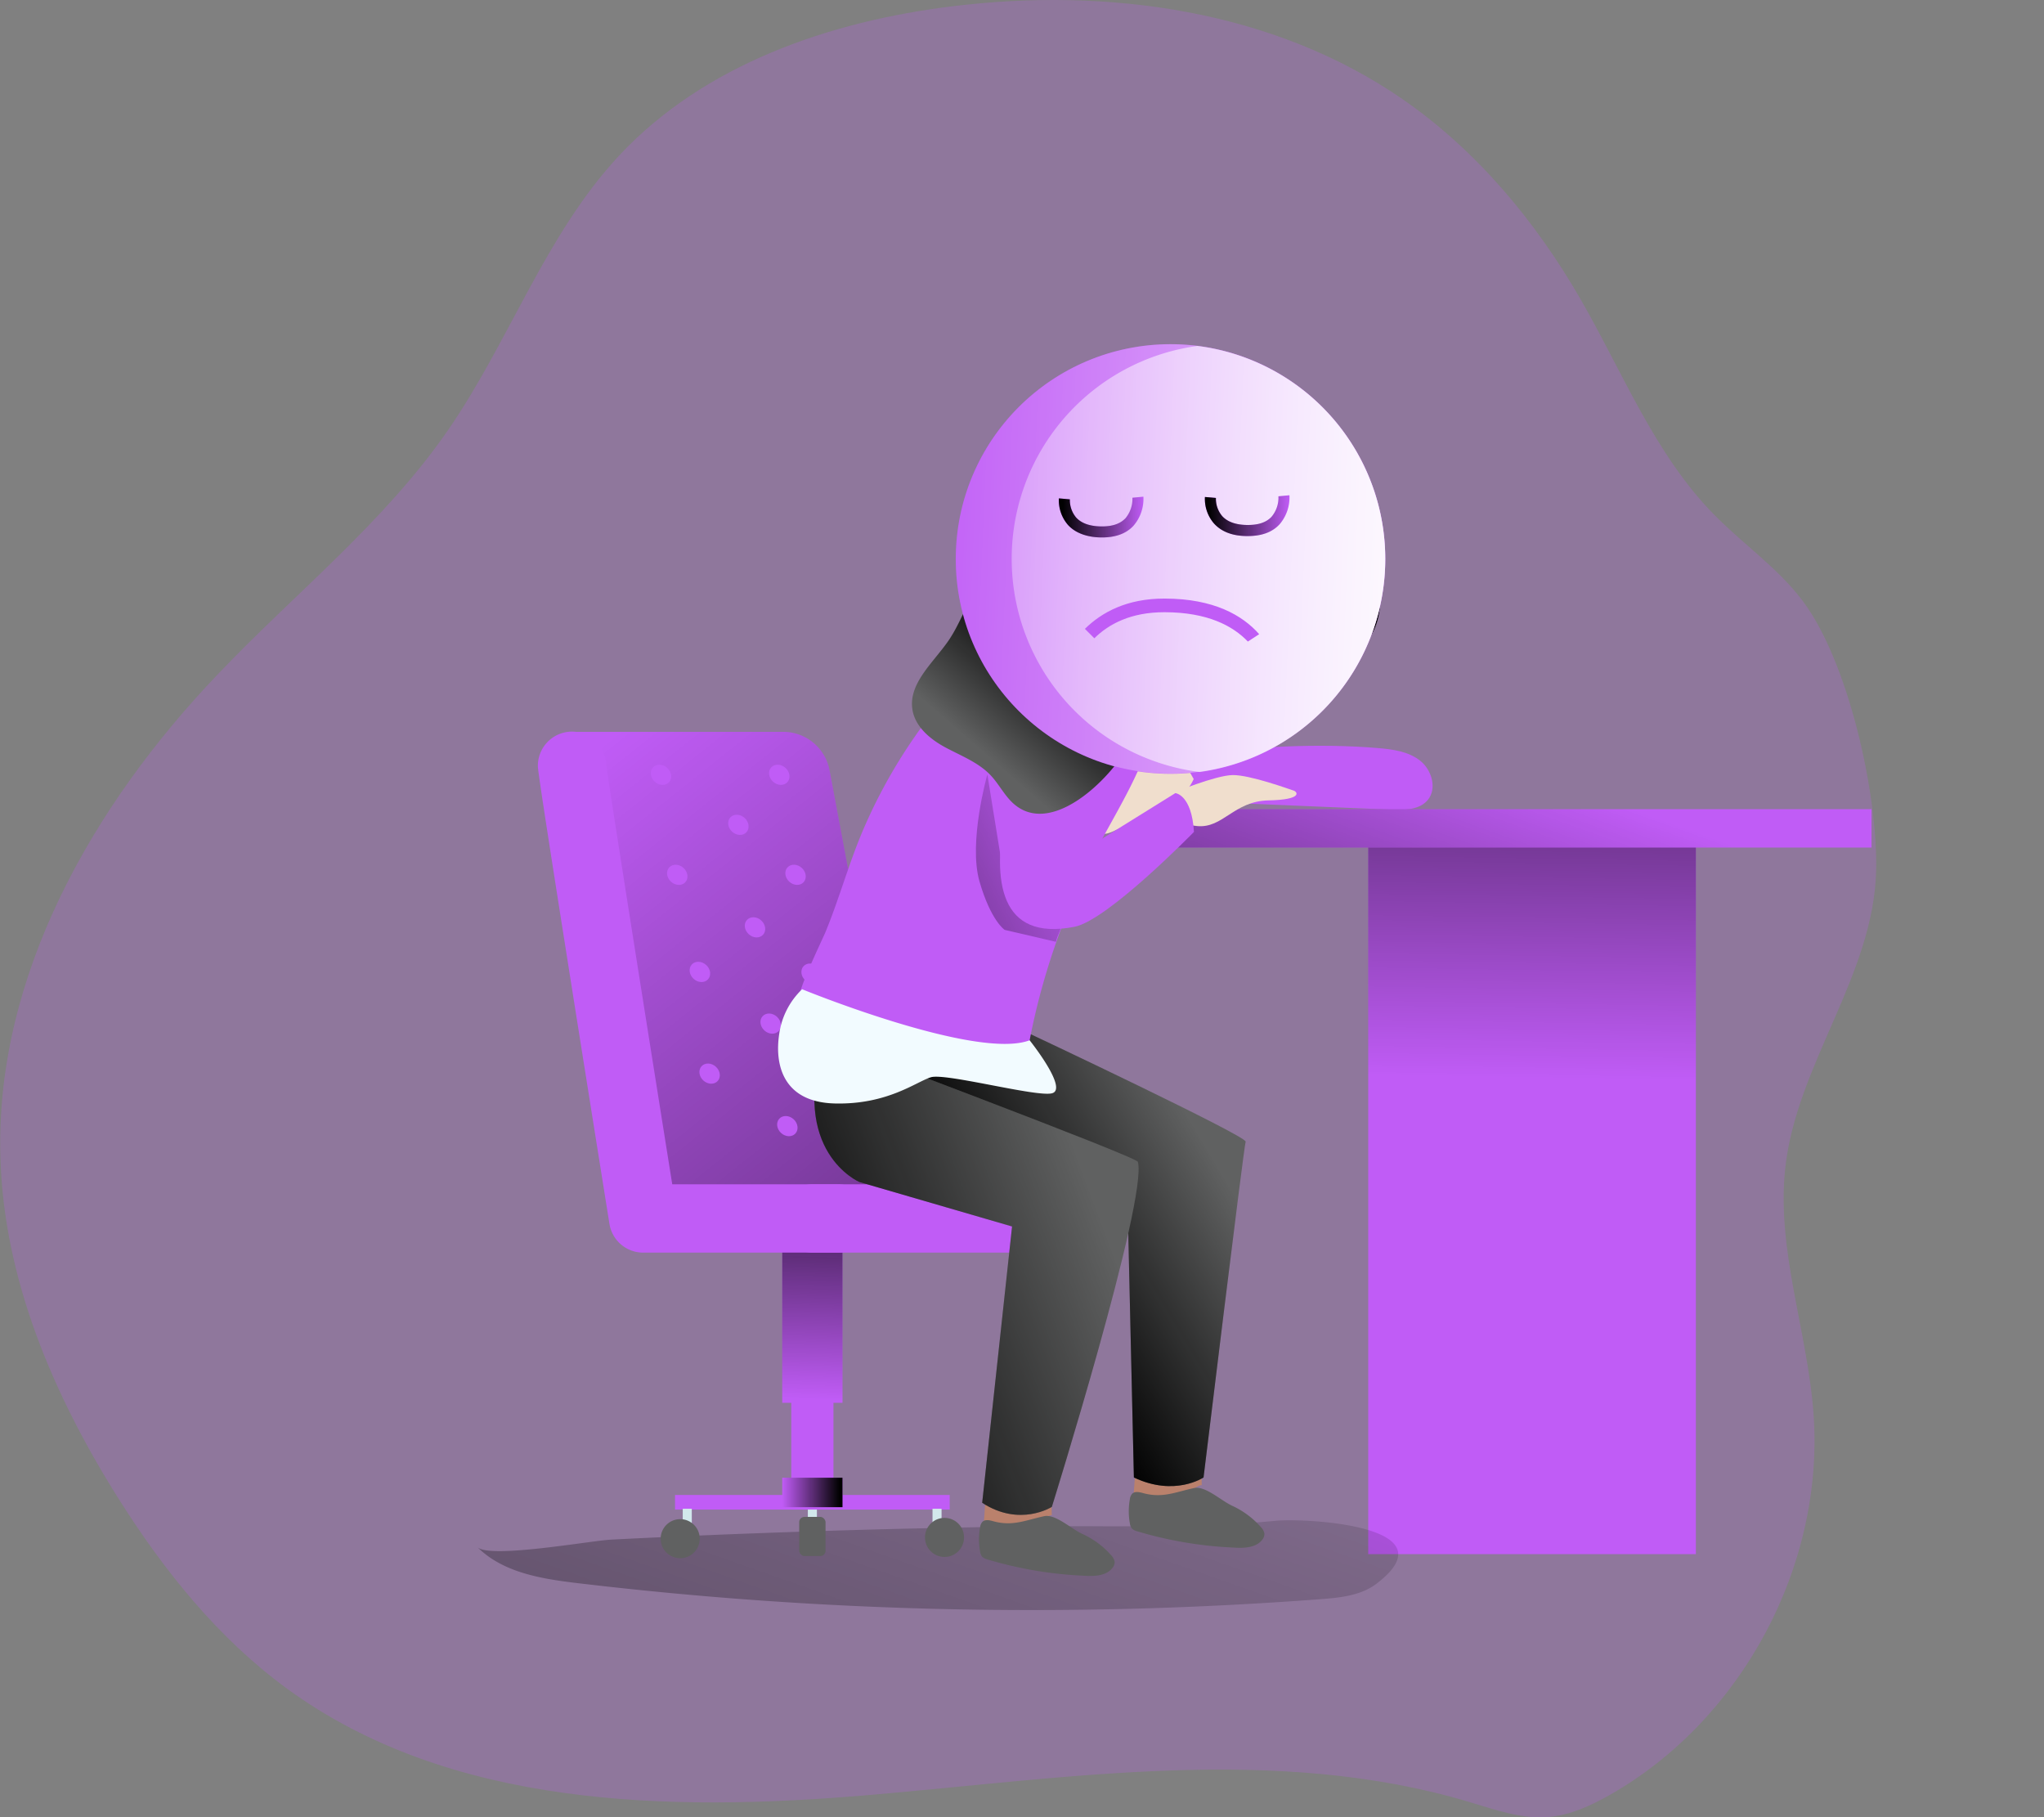 <svg id="Layer_1" data-name="Layer 1" xmlns="http://www.w3.org/2000/svg" xmlns:xlink="http://www.w3.org/1999/xlink" viewBox="0 0 498.95 443.55"><rect x="0" y="0" width="498.95" height="443.55" fill="#808080" stroke="none"/><defs fill="#000000"><linearGradient id="linear-gradient" x1="374.45" y1="263.16" x2="376.95" y2="107.58" gradientUnits="userSpaceOnUse" fill="#000000"><stop offset="0" stop-color="#010101" stop-opacity="0" fill="#000000"/><stop offset="0.95" stop-color="#010101" fill="#000000"/></linearGradient><linearGradient id="linear-gradient-2" x1="286.11" y1="292.29" x2="109.91" y2="790.9" xlink:href="#linear-gradient" fill="#000000"/><linearGradient id="linear-gradient-3" x1="374.16" y1="188.76" x2="323.08" y2="332.15" xlink:href="#linear-gradient" fill="#000000"/><linearGradient id="linear-gradient-4" x1="197.71" y1="341.48" x2="200.06" y2="268.37" xlink:href="#linear-gradient" fill="#000000"/><linearGradient id="linear-gradient-5" x1="190.95" y1="364.26" x2="205.66" y2="364.26" xlink:href="#linear-gradient" fill="#000000"/><linearGradient id="linear-gradient-6" x1="164.78" y1="364.87" x2="231.83" y2="364.87" xlink:href="#linear-gradient" fill="#000000"/><linearGradient id="linear-gradient-7" x1="163.6" y1="196.8" x2="384.79" y2="474.22" xlink:href="#linear-gradient" fill="#000000"/><clipPath id="clip-path" transform="translate(-23.09 -9.95)" fill="#000000"><path d="M162.72,188.57h51.53A11.57,11.57,0,0,1,225.62,198l19.06,100.66H187.19Z" fill="none"/></clipPath><linearGradient id="linear-gradient-8" x1="317.31" y1="289.33" x2="265.3" y2="320.26" xlink:href="#linear-gradient" fill="#000000"/><linearGradient id="linear-gradient-9" x1="291.46" y1="306.05" x2="208.98" y2="336.98" xlink:href="#linear-gradient" fill="#000000"/><linearGradient id="linear-gradient-10" x1="290.41" y1="210.97" x2="184.03" y2="261.11" xlink:href="#linear-gradient" fill="#000000"/><linearGradient id="linear-gradient-11" x1="272.55" y1="201.87" x2="294.58" y2="176.57" xlink:href="#linear-gradient" fill="#000000"/><linearGradient id="linear-gradient-12" x1="196.95" y1="65.48" x2="397.04" y2="47.04" gradientTransform="translate(59.57 52.55) rotate(7.67)" gradientUnits="userSpaceOnUse" fill="#000000"><stop offset="0" stop-color="#fff" stop-opacity="0" fill="#000000"/><stop offset="0.95" stop-color="#fff" fill="#000000"/></linearGradient><linearGradient id="linear-gradient-13" x1="166.02" y1="68.01" x2="340.07" y2="51.97" xlink:href="#linear-gradient-12" fill="#000000"/><linearGradient id="linear-gradient-14" x1="-227.99" y1="771.85" x2="-207.32" y2="771.85" gradientTransform="translate(117.44 909.78) rotate(179.44)" xlink:href="#linear-gradient" fill="#000000"/><linearGradient id="linear-gradient-15" x1="-192.34" y1="771.85" x2="-171.67" y2="771.85" gradientTransform="translate(117.44 909.78) rotate(179.44)" xlink:href="#linear-gradient" fill="#000000"/></defs><title>Smiley - Sad</title><path d="M463.2,156.7c-6.07-8.12-14.64-13.95-21.74-21.19-14.55-14.84-22.3-34.83-32.71-52.81-10.95-18.93-25.32-36.14-43.32-48.57C334,12.42,293.59,6.82,255.68,11.47,225.55,15.15,195,25.7,174.26,47.88c-18.06,19.34-26.85,45.44-41.91,67.2-15.5,22.41-37.23,39.64-56,59.34-30.6,32-54.45,73.68-53.16,118C24,321.92,36,350.19,51.71,375.22,62.87,393,76.22,409.73,93.18,422.11c39.75,29,93,30.14,142,25.95s99.49-12.41,146.63,1.71c6.28,1.88,12.68,4.18,19.22,3.65,5.34-.44,10.34-2.74,15-5.38C448.32,429.71,468.47,392,465.78,355c-1.45-20-9-39.67-6.94-59.64,2.62-25.4,21.59-47.26,22.22-72.83C481.52,203.79,474.32,171.55,463.2,156.7Z" transform="translate(-23.09 -9.95)" fill="#c05cf6" opacity="0.24" style="isolation:isolate"/><rect x="333.99" y="205.61" width="79.98" height="173.7" fill="#c05cf6"/><rect x="333.99" y="205.61" width="79.98" height="173.7" fill="url(#linear-gradient)"/><path d="M139.63,387.55c6.27,6.26,15.74,7.76,24.54,8.8a937.72,937.72,0,0,0,181.19,3.91c4.82-.36,9.93-.87,13.77-3.8,18.56-14.2-17.29-16-24.49-15.35-20.22,1.95-40.63,1.13-60.94,1.39q-33.84.45-67.65,1.73-16.91.63-33.8,1.49C167.14,386,142.54,390.45,139.63,387.55Z" transform="translate(-23.09 -9.95)" fill="url(#linear-gradient-2)"/><path d="M359.37,192.52c3.64.3,7.48.81,10.35,3.06s4.23,6.84,1.88,9.63c-2,2.41-5.65,2.48-8.8,2.35l-53.26-2.22c-4.33-.18-10-3.21-6.42-8.28,2.3-3.25,8.59-2.76,12.06-3.15C329.85,192.24,344.63,191.3,359.37,192.52Z" transform="translate(-23.09 -9.95)" fill="#c05cf6"/><path d="M311.84,195.39a18.65,18.65,0,0,0-20.67,17.72c1.18.76,2.73.18,4-.41l8.3-3.82c4.36-2,9.09-4.38,11-8.8" transform="translate(-23.09 -9.95)" fill="#f0decd"/><rect x="281.9" y="197.49" width="174.95" height="9.37" fill="#c05cf6"/><rect x="281.9" y="197.49" width="174.95" height="9.37" fill="url(#linear-gradient-3)"/><rect x="197.2" y="368.33" width="2.21" height="3.55" fill="#d2e8ec"/><rect x="190.95" y="303.92" width="14.71" height="38.46" fill="#c05cf6"/><rect x="190.95" y="303.92" width="14.71" height="38.46" fill="url(#linear-gradient-4)"/><rect x="190.95" y="360.66" width="14.71" height="7.19" fill="#c05cf6"/><rect x="193.15" y="342.17" width="10.3" height="18.71" fill="#c05cf6"/><rect x="164.78" y="364.87" width="67.05" height="3.57" fill="#c05cf6"/><rect x="190.95" y="360.66" width="14.71" height="7.19" fill="url(#linear-gradient-5)"/><line x1="164.78" y1="364.87" x2="231.83" y2="364.87" fill="url(#linear-gradient-6)"/><rect x="195.09" y="370.22" width="6.43" height="9.56" rx="1.29" fill="#606161"/><rect x="166.66" y="368.23" width="2.21" height="4.83" fill="#d2e8ec"/><rect x="250.72" y="378.18" width="2.21" height="4.83" transform="translate(480.56 751.24) rotate(-180)" fill="#d2e8ec"/><circle cx="166.04" cy="375.54" r="4.77" fill="#606161"/><circle cx="230.56" cy="375.23" r="4.77" fill="#606161"/><path d="M162.72,188.57h51.54A11.52,11.52,0,0,1,225.6,198l20.86,111.23-60-5Z" transform="translate(-23.09 -9.95)" fill="#c05cf6"/><path d="M162.72,188.57h51.54A11.52,11.52,0,0,1,225.6,198l20.86,111.23-60-5Z" transform="translate(-23.09 -9.95)" fill="url(#linear-gradient-7)"/><path d="M227.31,315.67H180.09a8.33,8.33,0,0,1-8.23-7C154.39,199.3,154.39,197.74,154.39,196.9a8.33,8.33,0,0,1,16.64-.63c.53,4.36,9.54,61.23,16.16,102.73h40.12a8.34,8.34,0,1,1,0,16.67ZM171,196.34c0,.19,0,.38,0,.56C171.06,196.81,171.06,196.62,171,196.34Z" transform="translate(-23.09 -9.95)" fill="#c05cf6"/><g clip-path="url(#clip-path)"><ellipse cx="192.34" cy="247.55" rx="2.27" ry="2.67" transform="matrix(0.68, -0.74, 0.74, 0.68, -143.13, 211.21)" fill="#c05cf6"/><ellipse cx="221.21" cy="247.55" rx="2.27" ry="2.67" transform="translate(-133.83 232.43) rotate(-47.32)" fill="#c05cf6"/><ellipse cx="196.31" cy="271.96" rx="2.27" ry="2.67" transform="translate(-159.79 221.99) rotate(-47.32)" fill="#c05cf6"/><ellipse cx="225.18" cy="271.96" rx="2.27" ry="2.67" transform="translate(-150.49 243.21) rotate(-47.32)" fill="#b3d8dc"/><ellipse cx="211.22" cy="259.75" rx="2.27" ry="2.67" transform="translate(-146.02 229.02) rotate(-47.32)" fill="#c05cf6"/><ellipse cx="215.29" cy="284.77" rx="2.27" ry="2.67" transform="translate(-163.1 240.07) rotate(-47.32)" fill="#c05cf6"/><ellipse cx="184.45" cy="199.03" rx="2.27" ry="2.67" transform="translate(-110 189.78) rotate(-47.32)" fill="#c05cf6"/><ellipse cx="213.32" cy="199.03" rx="2.27" ry="2.67" transform="translate(-100.7 211) rotate(-47.32)" fill="#c05cf6"/><ellipse cx="188.42" cy="223.44" rx="2.27" ry="2.67" transform="translate(-126.67 200.56) rotate(-47.32)" fill="#c05cf6"/><ellipse cx="217.29" cy="223.44" rx="2.27" ry="2.67" transform="translate(-117.37 221.78) rotate(-47.32)" fill="#c05cf6"/><ellipse cx="203.33" cy="211.24" rx="2.27" ry="2.67" transform="translate(-112.89 207.59) rotate(-47.32)" fill="#c05cf6"/><ellipse cx="207.39" cy="236.25" rx="2.27" ry="2.67" transform="translate(-129.97 218.64) rotate(-47.32)" fill="#c05cf6"/></g><path d="M277.66,315.67h-55.9a8.34,8.34,0,1,1,0-16.67h55.9a8.34,8.34,0,1,1,0,16.67Z" transform="translate(-23.09 -9.95)" fill="#c05cf6"/><path d="M309.64,166.55c.41,3,1.19,6,1.5,9,.66,6.57-1.19,13.67-6.09,18.11s-13.08,5.37-18.12,1.09a18.4,18.4,0,0,1-4.91-7.72c-6.13-16.12-1.23-35.81,11.75-47.17,4.59-4,19.17-11.78,21.07-1,.74,4.22-3,8.81-4.12,12.76A37.09,37.09,0,0,0,309.64,166.55Z" transform="translate(-23.09 -9.95)" fill="#26265f"/><path d="M263.75,374.64,263,384.93a10,10,0,0,0,5.92,1.37c3.14-.39,9.4-6.82,10.91-6.51l-.06-3.06" transform="translate(-23.09 -9.95)" fill="#ba816c"/><path d="M300.36,367.29l-.75,10.29a10.06,10.06,0,0,0,5.92,1.38c3.14-.4,9.4-6.83,10.91-6.52l-.06-3.06" transform="translate(-23.09 -9.95)" fill="#ba816c"/><path d="M274.53,262.29s53.09,25,52.63,26.31-10.28,81.95-10.28,81.95-7.05,4.75-17,0l-1.56-67.81-64.17-9.22s-6.31-9.47-9.82-29.82C231.27,258.18,272.66,261.63,274.53,262.29Z" transform="translate(-23.09 -9.95)" fill="#606161"/><path d="M274.53,262.29s53.09,25,52.63,26.31-10.28,81.95-10.28,81.95-7.05,4.75-17,0l-1.56-67.81-64.17-9.22s-6.31-9.47-9.82-29.82C231.27,258.18,272.66,261.63,274.53,262.29Z" transform="translate(-23.09 -9.95)" fill="url(#linear-gradient-8)"/><path d="M224.36,263.69s76.14,28.52,76.49,29.82c2.45,9.13-21,84.22-21,84.22s-7.82,5-17-1l7.29-67.44-37.3-10.86S215.59,291.06,224.36,263.69Z" transform="translate(-23.09 -9.95)" fill="#606161"/><path d="M224.36,263.69s76.14,28.52,76.49,29.82c2.45,9.13-21,84.22-21,84.22s-7.82,5-17-1l7.29-67.44-37.3-10.86S215.59,291.06,224.36,263.69Z" transform="translate(-23.09 -9.95)" fill="url(#linear-gradient-9)"/><path d="M271.41,162.44c-5.91,4.22-11,10.15-15.51,15.22a128.69,128.69,0,0,0-22.57,35.91c-3.24,7.81-5.52,16.1-8.82,24.06-.51,1.23-7.11,14.94-6.17,15.7,0,0,15.06,10.8,40.38,18.38,2.72.81,11.43,4.8,13.91,2.3,1.56-1.57,1.39-8.06,1.8-10.16q1.33-6.92,3.25-13.7a171.08,171.08,0,0,1,13.1-32.91c5.2-9.94,12.4-20.88,14.27-32.11,2.17-13-1.15-26.54-16-28.12C282.47,156.31,276.63,158.71,271.41,162.44Z" transform="translate(-23.09 -9.95)" fill="#c05cf6"/><path d="M274.43,263.85s9.49,11.86,5.47,12.93c-3.69,1-26-5-29.57-3.91s-10.57,6.71-23.44,6.4-14.71-9.74-13.59-16.95a18.63,18.63,0,0,1,5.59-10.93S261.39,268.78,274.43,263.85Z" transform="translate(-23.09 -9.95)" fill="#f2fbff"/><path d="M282.51,235l-14.4-11.28-4-24.75s-4.69,16.5-1.92,26.11,6.14,11.82,6.14,11.82l12.51,2.91C281.12,238.39,282.23,236.51,282.51,235Z" transform="translate(-23.09 -9.95)" fill="url(#linear-gradient-10)"/><path d="M309.36,203.5s10.37-4.3,14.6-4.38,14,3.5,14.92,3.79,2.32,2.22-6.16,2.39-11.07,6.89-17.44,6.26-8.26-4.23-8.26-4.23" transform="translate(-23.09 -9.95)" fill="#f0decd"/><path d="M297.88,175.1l-8,40.93L310,203.52s4,.34,4.54,9.47c0,0-21,21.54-29.13,23.15-36.95,7.31-6.25-60.41-6.25-60.41" transform="translate(-23.09 -9.95)" fill="#c05cf6"/><path d="M348.09,166.88c-.94.91-11.85,11.31-17.54,14.5s-15,5.62-17.49.83-2.58-7.71-4.83-5.85a63.16,63.16,0,0,0-6,6.48s-7.69-2-10.06-7.59.48-9.49.48-9.49,4.56,0,11-6.83,16.62-26.6,32.07-23.48C345.11,137.35,360.75,154.48,348.09,166.88Z" transform="translate(-23.09 -9.95)" fill="#f0decd"/><path d="M359.88,158.48c-.67,6.18-4.31,11.53-11.93,13.08-3.33.68-1.12-8.95-7.3-13.68s-19.91,8.89-20.57,7.17,5.77-4,6.23-8.94-5.81-4.28-9.49-.48c-8.95,9.25-12.38,24.81-18.28,36.2-4.22,8.15-19.66,23.53-28.94,13.37-1.77-1.93-3-4.3-4.84-6.19-2.93-3-7-4.57-10.76-6.57s-7.4-5-8.15-9.11c-1.17-6.5,5.06-11.6,8.8-17.05,2.7-3.95,4.23-8.6,6.83-12.62,5-7.79,13.77-12.58,22.78-14.78,7.19-1.75,14.28-1.52,21.59-2,5.73-.39,8.77-2.32,14.26-4,10.9-3.41,22.67-2.18,31.63,5.3A24.43,24.43,0,0,1,359.88,158.48Z" transform="translate(-23.09 -9.95)" fill="#606161"/><path d="M359.88,158.48c-.67,6.18-4.31,11.53-11.93,13.08-3.33.68-1.12-8.95-7.3-13.68s-19.91,8.89-20.57,7.17,5.77-4,6.23-8.94-5.81-4.28-9.49-.48c-8.95,9.25-12.38,24.81-18.28,36.2-4.22,8.15-19.66,23.53-28.94,13.37-1.77-1.93-3-4.3-4.84-6.19-2.93-3-7-4.57-10.76-6.57s-7.4-5-8.15-9.11c-1.17-6.5,5.06-11.6,8.8-17.05,2.7-3.95,4.23-8.6,6.83-12.62,5-7.79,13.77-12.58,22.78-14.78,7.19-1.75,14.28-1.52,21.59-2,5.73-.39,8.77-2.32,14.26-4,10.9-3.41,22.67-2.18,31.63,5.3A24.43,24.43,0,0,1,359.88,158.48Z" transform="translate(-23.09 -9.95)" fill="url(#linear-gradient-11)"/><circle cx="285.73" cy="136.43" r="52.43" fill="#c05cf6"/><path d="M360.77,153.37a52.41,52.41,0,1,1-45.38-59l.42.06A52.41,52.41,0,0,1,360.77,153.37Z" transform="translate(-23.09 -9.95)" fill="url(#linear-gradient-12)"/><path d="M360.77,153.37a52.43,52.43,0,0,1-44.85,45l-.42-.06a52.44,52.44,0,0,1-.11-103.93l.42.06A52.41,52.41,0,0,1,360.77,153.37Z" transform="translate(-23.09 -9.95)" fill="url(#linear-gradient-13)"/><path d="M330.46,164.73l-2.76,1.8c-3.66-3.83-9.82-7.13-20.27-7.16h-.14c-8.09,0-13.48,2.83-17.07,6.36l-2.3-2.3c4.13-4.06,10.25-7.39,19.37-7.39h.17C319.41,156.07,326.4,160.13,330.46,164.73Z" transform="translate(-23.09 -9.95)" fill="#c05cf6"/><path d="M337.85,130.82a10.06,10.06,0,0,1-2.39,7.07c-1.82,2-4.5,2.92-7.92,2.89-3.57,0-6.29-1.06-8.1-3.06a9.15,9.15,0,0,1-2.22-6.47l2.68.23a6.55,6.55,0,0,0,1.55,4.45c1.29,1.4,3.34,2.13,6.11,2.15s4.65-.65,5.92-2a7.27,7.27,0,0,0,1.68-5Z" transform="translate(-23.09 -9.95)" fill="#c05cf6"/><path d="M337.85,130.82a10.06,10.06,0,0,1-2.39,7.07c-1.82,2-4.5,2.92-7.92,2.89-3.57,0-6.29-1.06-8.1-3.06a9.15,9.15,0,0,1-2.22-6.47l2.68.23a6.55,6.55,0,0,0,1.55,4.45c1.29,1.4,3.34,2.13,6.11,2.15s4.65-.65,5.92-2a7.27,7.27,0,0,0,1.68-5Z" transform="translate(-23.09 -9.95)" fill="url(#linear-gradient-14)"/><path d="M302.2,131.17a10,10,0,0,1-2.39,7.06c-1.82,2-4.5,2.93-7.92,2.89s-6.29-1.06-8.1-3.05a9.16,9.16,0,0,1-2.22-6.48l2.68.23a6.58,6.58,0,0,0,1.55,4.46c1.29,1.4,3.35,2.12,6.11,2.15s4.65-.66,5.92-2a7.4,7.4,0,0,0,1.69-5Z" transform="translate(-23.09 -9.95)" fill="#c05cf6"/><path d="M302.2,131.17a10,10,0,0,1-2.39,7.06c-1.82,2-4.5,2.93-7.92,2.89s-6.29-1.06-8.1-3.05a9.16,9.16,0,0,1-2.22-6.48l2.68.23a6.58,6.58,0,0,0,1.55,4.46c1.29,1.4,3.35,2.12,6.11,2.15s4.65-.66,5.92-2a7.4,7.4,0,0,0,1.69-5Z" transform="translate(-23.09 -9.95)" fill="url(#linear-gradient-15)"/><rect x="282.13" y="198.11" width="216.82" height="6.87" fill="none"/><path d="M323.79,377.42a21.12,21.12,0,0,1,7.17,5.33,2.93,2.93,0,0,1,.78,1.52,2.28,2.28,0,0,1-.53,1.48c-1.55,2-4.51,2.08-7,1.91a96.75,96.75,0,0,1-23.61-4,2.6,2.6,0,0,1-1.21-.65,2.5,2.5,0,0,1-.49-1.25,16.47,16.47,0,0,1,0-5.94,2.4,2.4,0,0,1,.57-1.31c.68-.66,1.8-.38,2.72-.13,4.71,1.28,7.92-.3,12.34-1.24C317.25,372.52,321,376.08,323.79,377.42Z" transform="translate(-23.09 -9.95)" fill="#606161"/><path d="M287.24,384.3a20.87,20.87,0,0,1,7.17,5.33,2.78,2.78,0,0,1,.77,1.51,2.19,2.19,0,0,1-.53,1.48c-1.54,2-4.5,2.08-7,1.91a97.13,97.13,0,0,1-23.61-4,2.79,2.79,0,0,1-1.21-.65,2.53,2.53,0,0,1-.49-1.26,16,16,0,0,1,0-5.93,2.4,2.4,0,0,1,.56-1.31c.69-.67,1.81-.39,2.73-.13,4.71,1.28,7.91-.31,12.34-1.25C280.69,379.4,284.44,383,287.24,384.3Z" transform="translate(-23.09 -9.95)" fill="#606161"/></svg>